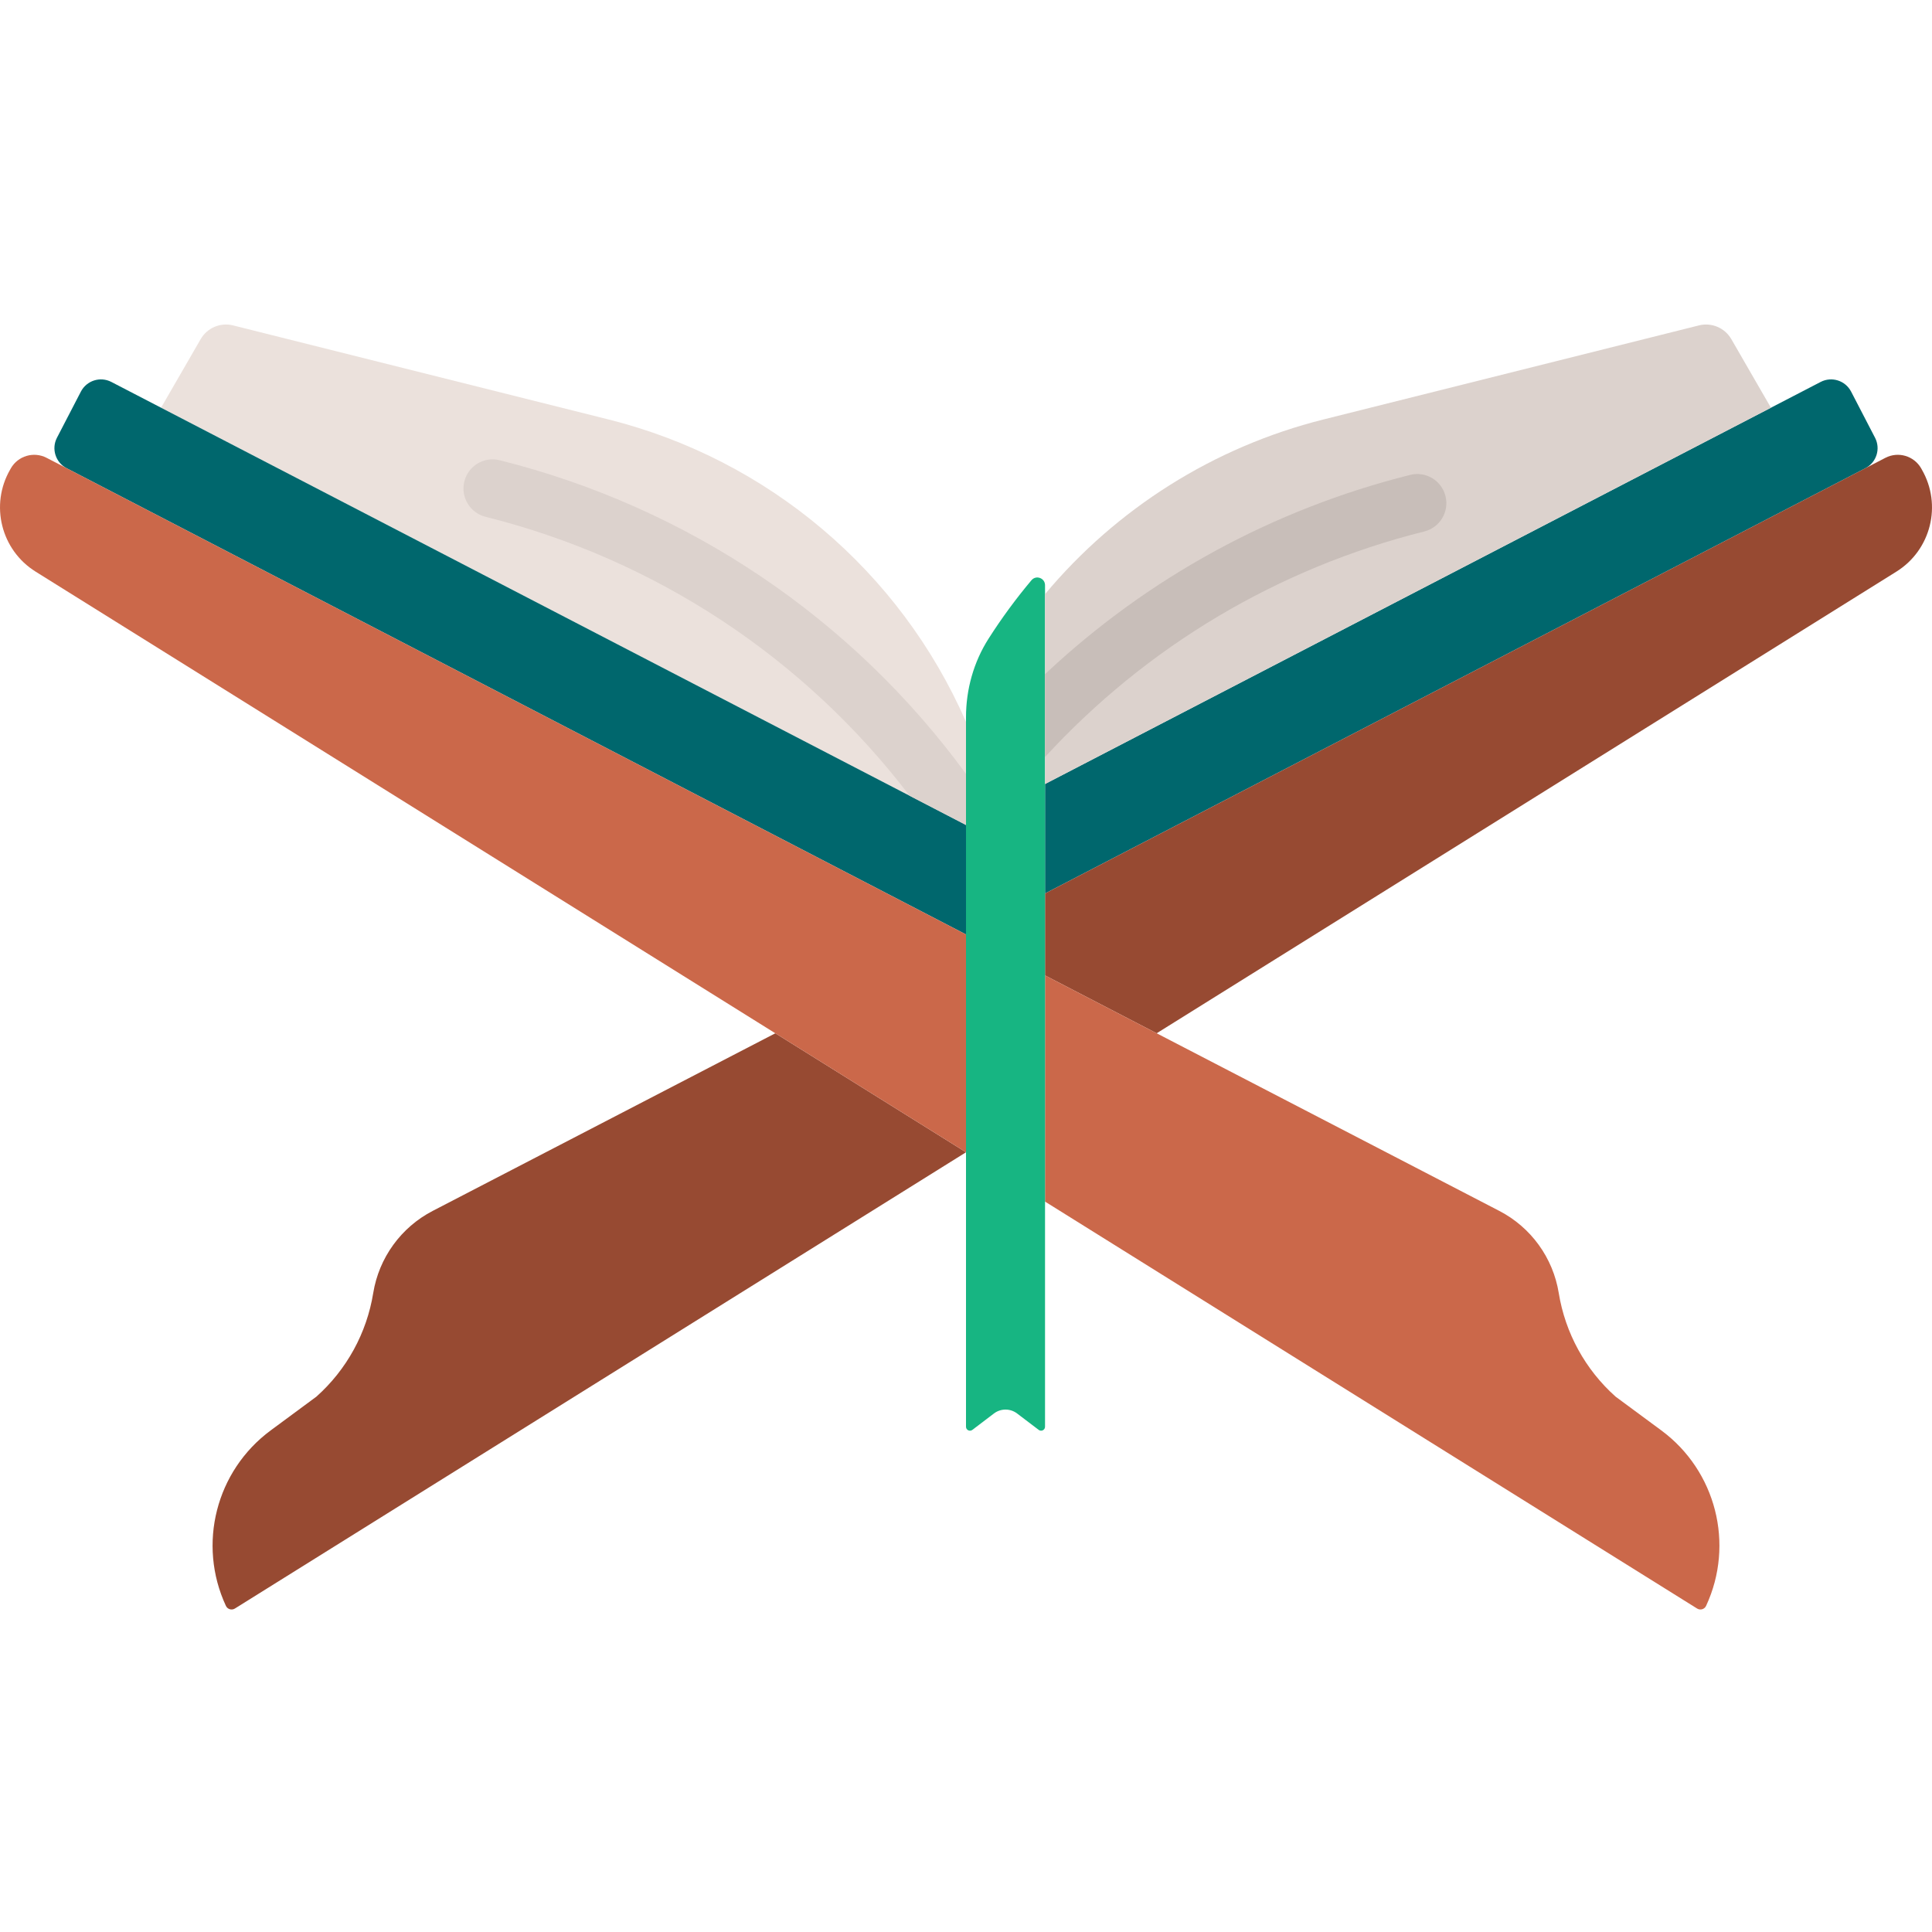 <svg width="84" height="84" viewBox="0 0 84 84" fill="none" xmlns="http://www.w3.org/2000/svg">
<path d="M42 31.385V35.869L7.003 17.726L8.725 14.745C9.008 14.254 9.584 14.009 10.134 14.148L26.456 18.237C33.394 19.975 39.135 24.831 42 31.385Z" fill="#EBE1DC"/>
<path d="M42 40.628L2.896 20.357C2.415 20.108 2.227 19.515 2.476 19.033L3.517 17.026C3.767 16.545 4.359 16.356 4.841 16.606L42 35.869V40.628Z" fill="#00676D"/>
<path d="M81.524 19.033L80.483 17.026C80.233 16.545 79.641 16.356 79.159 16.606L45.436 34.087V38.846L81.104 20.357C81.585 20.108 81.774 19.515 81.524 19.033Z" fill="#00676D"/>
<path d="M42 50.099L10.213 69.936C10.075 70.023 9.891 69.969 9.822 69.82C8.576 67.138 9.391 63.948 11.77 62.191L13.756 60.724C15.072 59.551 15.945 57.96 16.227 56.22C16.476 54.687 17.436 53.361 18.815 52.647L33.71 44.925L42 50.099ZM83.558 20.416L83.526 20.358C83.213 19.818 82.531 19.618 81.975 19.905L45.436 38.846V42.409L50.29 44.925L82.451 24.854C83.956 23.915 84.445 21.952 83.558 20.416Z" fill="#974A32"/>
<path d="M42 50.099L1.549 24.854C0.044 23.915 -0.445 21.952 0.442 20.416L0.474 20.358C0.787 19.818 1.47 19.618 2.025 19.905L42 40.628V50.099ZM72.23 62.191L70.244 60.724C68.928 59.551 68.055 57.96 67.772 56.22C67.524 54.687 66.564 53.361 65.185 52.647L45.436 42.409V52.243L73.787 69.936C73.925 70.023 74.109 69.969 74.178 69.82C75.424 67.138 74.609 63.948 72.23 62.191Z" fill="#CB684A"/>
<path d="M44.847 25.227C44.172 26.029 43.55 26.876 42.986 27.76C42.333 28.781 42 29.974 42 31.186V62.032C42 62.175 42.163 62.255 42.276 62.169L43.214 61.456C43.512 61.23 43.925 61.23 44.222 61.456L45.161 62.169C45.274 62.255 45.436 62.175 45.436 62.032V25.443C45.436 25.133 45.047 24.989 44.847 25.227Z" fill="#17B582"/>
<path d="M45.436 34.087L76.997 17.727L75.275 14.745C74.992 14.254 74.416 14.01 73.866 14.148L57.544 18.237C52.752 19.438 48.533 22.125 45.436 25.832V34.087Z" fill="#DCD2CD"/>
<path d="M42 33.646C37.046 26.874 29.913 22.061 21.727 20.01C21.047 19.839 20.359 20.252 20.189 20.931C20.019 21.61 20.431 22.299 21.11 22.469C28.497 24.32 34.962 28.59 39.547 34.597L42 35.869V33.646Z" fill="#DCD2CD"/>
<path d="M45.436 32.914C49.87 28.09 55.57 24.699 61.926 23.107C62.605 22.936 63.018 22.248 62.847 21.569C62.678 20.89 61.989 20.477 61.31 20.648C55.334 22.145 49.896 25.12 45.436 29.311V32.914Z" fill="#C8BEB9"/>
</svg>
